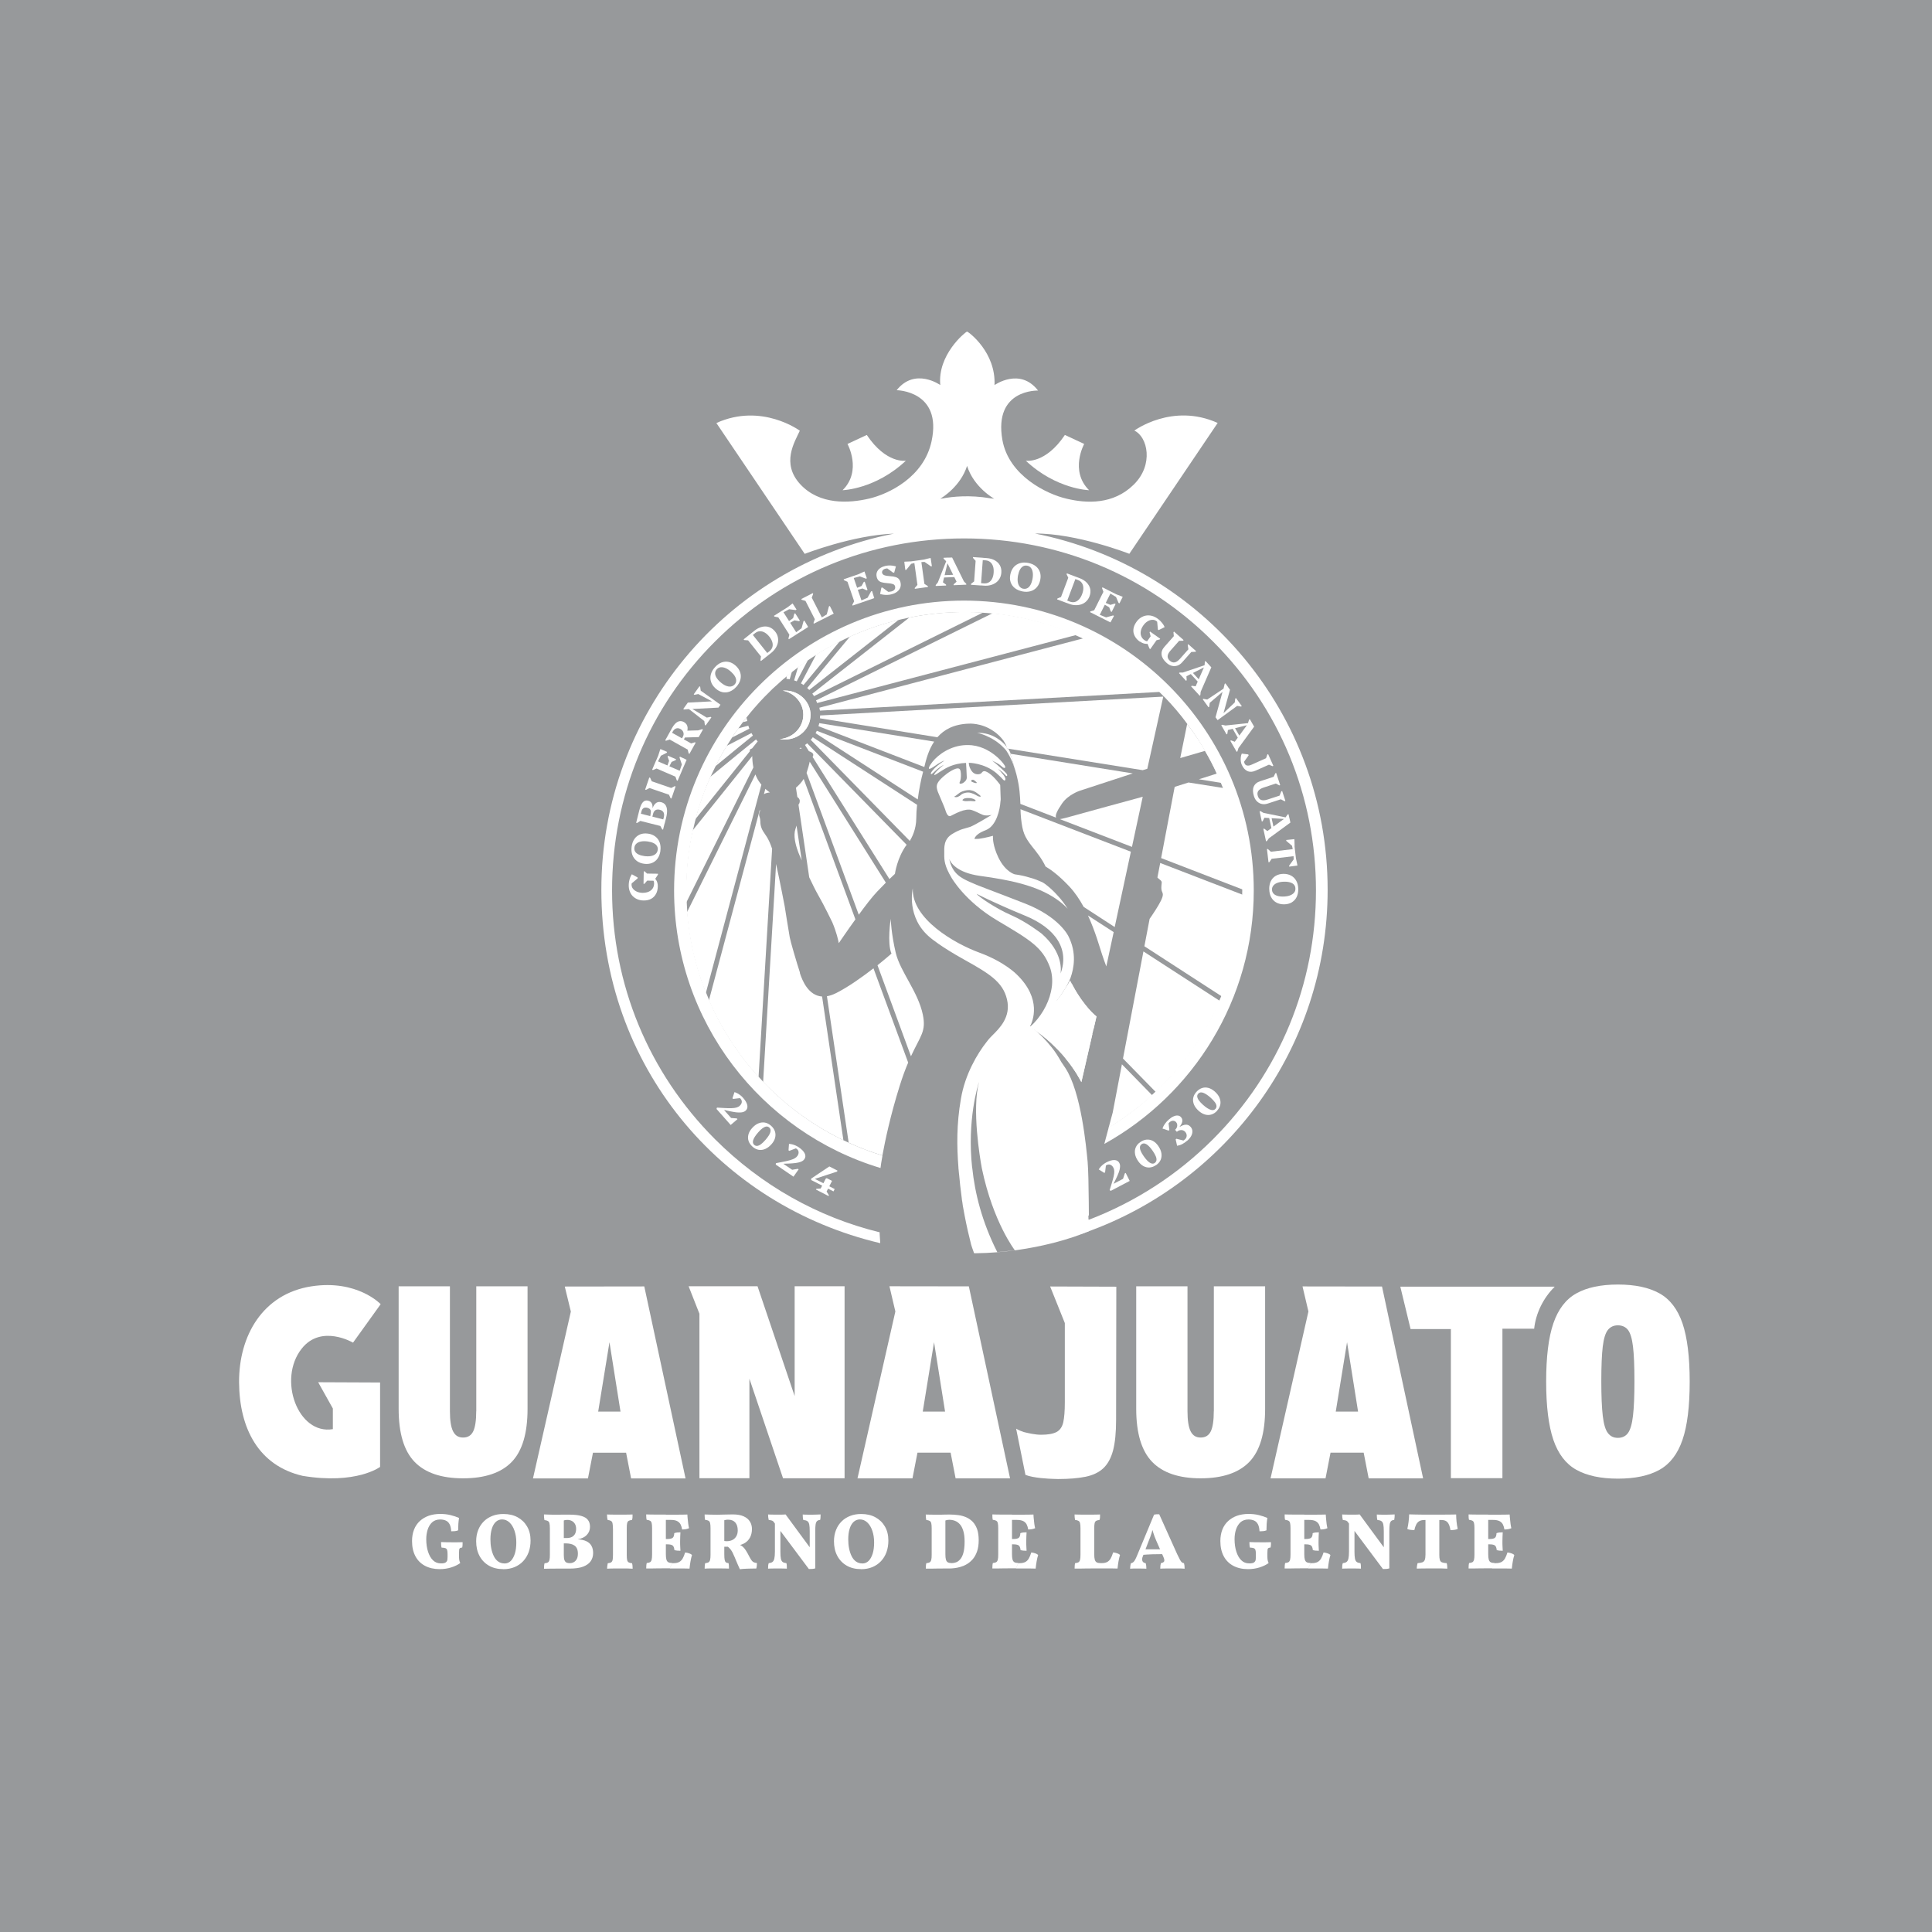 <?xml version="1.0" encoding="UTF-8"?>
<svg id="Capa_2" data-name="Capa 2" xmlns="http://www.w3.org/2000/svg" viewBox="0 0 359.12 359.12">
  <defs>
    <style>
      .cls-1 {
        fill: #fff;
      }

      .cls-2 {
        fill: #97999b;
      }
    </style>
  </defs>
  <g id="Capa_1-2" data-name="Capa 1">
    <g>
      <rect class="cls-2" width="359.12" height="359.12"/>
      <g>
        <g>
          <g>
            <g>
              <path class="cls-1" d="M122.27,164.75c0,.55-.12,1.02-.34,1.42-.22.4-.52.7-.91.91-.39.21-.85.31-1.39.3-.42,0-.81-.08-1.14-.22-.34-.14-.63-.34-.88-.59-.25-.25-.43-.56-.56-.91-.13-.35-.19-.74-.18-1.17,0-.24.03-.48.08-.72.05-.24.11-.47.2-.69.08-.22.18-.41.3-.57l1.07.59v.18s-1.34,1.12-1.34,1.12v-.94s.73,0,.73,0c-.16.1-.29.23-.38.39-.09.16-.14.35-.14.57,0,.28.08.54.26.77.18.23.42.41.73.55s.65.21,1.04.22c.43,0,.8-.06,1.13-.2.32-.14.57-.33.75-.59.18-.26.27-.57.28-.92,0-.26-.05-.49-.17-.66-.12-.18-.31-.33-.56-.45l.15-.28c.4.12.72.34.94.68.23.34.34.75.33,1.22ZM122.3,162.58l-.74,1.13-1.26-.02-.52.6h-.16s.04-2.32.04-2.32h.16s.45.41.45.41l2.03.03v.17Z"/>
              <path class="cls-1" d="M122.76,158.15c-.08.56-.25,1.03-.52,1.42-.27.39-.62.67-1.05.84-.43.17-.91.22-1.45.15-.55-.07-1.02-.26-1.39-.54-.37-.29-.64-.66-.81-1.11-.16-.45-.21-.97-.13-1.55.08-.56.25-1.04.52-1.42.27-.38.62-.66,1.04-.84.42-.17.91-.22,1.45-.15.55.07,1.01.25,1.39.54.38.29.65.66.81,1.11.16.46.21.97.13,1.55ZM122.26,157.99c.04-.28-.01-.52-.15-.74-.13-.22-.35-.4-.64-.54-.29-.14-.65-.24-1.08-.3-.47-.06-.88-.06-1.24.01s-.64.2-.85.39-.34.43-.38.73c-.04.28,0,.53.14.75.13.22.34.4.64.54.29.14.65.24,1.08.3.46.06.88.06,1.23-.01.36-.07.64-.2.86-.39.21-.19.34-.43.38-.72Z"/>
              <path class="cls-1" d="M123.26,154.21l-.16-.04-.36-.64-3.71-.94-.62.39-.16-.04.45-1.79,5,1.26-.45,1.79ZM120.87,152.24l-.07-.02.17-1.18c.04-.23,0-.42-.11-.57-.11-.15-.29-.26-.53-.32-.58-.15-.95.09-1.1.69l-.26,1.02-.42-.11.29-1.15c.18-.71.4-1.2.66-1.49.26-.29.59-.38.98-.28.4.1.65.34.76.72.11.38.07.92-.11,1.62l-.27,1.07ZM123.55,153.06l-.42-.11.25-1.01c.1-.38.08-.69-.04-.93-.12-.24-.36-.4-.7-.49-.32-.08-.59-.06-.8.07-.21.13-.36.35-.44.66l-.26,1.02-.36-.09.36-1.44c.16-.65.39-1.11.69-1.38.3-.28.65-.36,1.07-.25.34.09.6.25.78.5.18.25.28.57.31.98.02.4-.04.89-.18,1.45l-.26,1.03ZM121.33,150.46l-.26-.07.07-.28.26.07-.07.28Z"/>
              <path class="cls-1" d="M124.81,148.43l-.16-.05-.3-.66-3.62-1.24-.65.34-.16-.05.77-2.25.16.05.3.66,3.62,1.24.65-.34.16.05-.77,2.25Z"/>
              <path class="cls-1" d="M125.95,145.13l-.15-.07-.25-.69-3.51-1.52-.67.29-.15-.07.73-1.7,4.74,2.05-.73,1.7ZM123.29,139.63l-1.17,2.24-.32-.14,1-2.31.49.21ZM123.93,139.93l-1.25.63-.32-.14.34-1.06.06-.13,1.24.53-.07.17ZM125.1,141.1l-.86,1.7-.31-.13.64-1.79.52.23ZM125.6,141.29l-.89.39-.29-.12-.32-.91.07-.17,1.5.65-.07.17ZM126.53,143.78l-.32-.14.83-2.39.49.21-1,2.31ZM127.12,142.41l-.32-.14-.49-1.46.07-.17,1.25.59-.51,1.18Z"/>
              <path class="cls-1" d="M128.15,140.13l-.14-.08-.18-.71-3.34-1.87-.7.22-.14-.08.9-1.61,3.92,2.19.7-.22.14.08-1.16,2.08ZM126.72,138.16l-.35-.2.55-.99c.16-.28.19-.55.11-.82-.08-.27-.26-.48-.54-.64-.27-.15-.54-.19-.79-.11-.25.08-.46.26-.62.54l-.49.87-.38-.21.72-1.29c.33-.59.68-.97,1.05-1.15.37-.18.76-.16,1.16.06.4.23.63.56.67,1.01.04.45-.11.96-.44,1.56l-.02.03.09.05-.72,1.28ZM129.89,137.01l-2.73.08.15-1.26,3.17-.09-1.17.17,1.21-.38.14.08-.78,1.4Z"/>
              <path class="cls-1" d="M131.15,134.85l-.13-.1-.1-.72-2.87-2.23-.91.08-.13-.1.5-.7,3.87,2.31.72-.14.13.1-1.07,1.5ZM133.53,131.53l-5.26.28-.85-.6.43-.61,5.01-.26.12.36-3.18-1.69-.72.14-.13-.09,1.07-1.5.13.1.1.72,3.67,2.61-.39.56Z"/>
              <path class="cls-1" d="M136.86,127.67c-.38.42-.79.71-1.23.88-.44.17-.89.2-1.34.11-.45-.1-.88-.33-1.28-.69-.41-.37-.7-.78-.84-1.23-.15-.45-.16-.91-.04-1.37.12-.47.38-.92.77-1.35.38-.42.79-.72,1.23-.88.44-.16.88-.2,1.33-.1.45.09.88.33,1.28.69.41.37.69.78.84,1.23.15.45.16.91.04,1.38-.12.47-.38.92-.77,1.35ZM136.54,127.25c.19-.21.29-.44.3-.7.01-.26-.06-.53-.22-.81-.16-.28-.4-.57-.72-.86-.35-.32-.69-.55-1.03-.69-.33-.14-.64-.19-.92-.16-.28.03-.52.16-.72.38-.19.21-.29.44-.3.7s.06.52.22.8c.16.28.4.57.73.86.35.31.69.54,1.02.68.33.14.64.2.93.16.28-.04.52-.16.72-.38Z"/>
              <path class="cls-1" d="M141.45,122.87l-.1-.13.1-.72-2.39-2.99-.73-.06-.1-.13,1.44-1.15,3.22,4.03-1.44,1.15ZM142.5,122.03l-.27-.34.81-.65c.26-.21.44-.46.53-.75.09-.29.08-.6-.01-.93-.1-.33-.28-.67-.55-1.01-.28-.35-.57-.61-.88-.78-.3-.17-.61-.25-.91-.23-.3.01-.58.13-.84.33l-.82.66-.27-.34.94-.75c.46-.37.93-.61,1.4-.72.47-.11.92-.1,1.34.05.42.14.79.42,1.11.82.24.3.41.63.49.98.09.35.09.7.03,1.05-.07.35-.21.7-.42,1.03-.21.33-.49.64-.84.92l-.83.66Z"/>
              <path class="cls-1" d="M146.64,118.83l-.09-.14.18-.71-2.06-3.23-.72-.14-.09-.14,1.56-.99,2.77,4.35-1.56.99ZM147.53,112.79l-2.23,1.2-.19-.3,2.13-1.35.29.45ZM147.89,113.4l-1.38-.18-.18-.29.88-.68.12-.08.73,1.13-.16.1ZM148.2,115.02l-1.66.93-.18-.28,1.54-1.12.31.48ZM148.51,115.46l-.95-.17-.17-.26.25-.94.16-.1.88,1.37-.16.1ZM147.89,118.04l-.19-.3,2.02-1.51.29.45-2.13,1.35ZM149.14,117.24l-.19-.29.41-1.49.16-.1.7,1.18-1.08.69Z"/>
              <path class="cls-1" d="M151.28,115.94l-.07-.15.25-.69-1.74-3.41-.7-.2-.07-.15,2.13-1.09.07.15-.26.69,2.04,4-1.65.84ZM152.6,115.27l-.16-.31,2.12-1.29.24.48-2.21,1.12ZM153.8,114.66l-.16-.31.44-1.63.17-.08.72,1.42-1.17.59Z"/>
              <path class="cls-1" d="M158.48,112.57l-.05-.16.34-.65-1.24-3.62-.66-.3-.05-.16,1.75-.6,1.68,4.88-1.75.6ZM160.75,106.9l-2.44.64-.11-.33,2.38-.82.17.51ZM160.88,109.23l-1.83.51-.11-.32,1.76-.73.18.54ZM160.96,107.57l-1.3-.5-.11-.33,1.01-.46.13-.05.44,1.27-.18.06ZM159.87,112.09l-.11-.33,2.32-1,.17.51-2.38.82ZM161.08,109.72l-.89-.39-.1-.3.46-.85.18-.06.53,1.54-.18.06ZM161.28,111.6l-.11-.33.75-1.35.18-.06.4,1.32-1.22.42Z"/>
              <path class="cls-1" d="M165.66,110.48c-.23.06-.47.09-.7.1-.23.01-.47,0-.7-.03-.23-.03-.46-.08-.67-.14l.24-1.17.18-.04,1.39,1.03-.89.22-.17-.71c.11.13.29.22.53.25.24.04.5.02.77-.04.29-.07.5-.19.63-.36.13-.17.16-.37.1-.61-.05-.2-.18-.34-.41-.42-.22-.08-.58-.14-1.07-.17-.41-.03-.74-.08-1.01-.16s-.47-.2-.61-.36c-.14-.16-.25-.37-.31-.63-.12-.48-.03-.9.25-1.27.29-.37.73-.62,1.34-.77.2-.05.42-.08.64-.09.23-.01.45,0,.68.03.23.03.45.08.66.14l-.31,1.14-.18.04-1.35-.98.94-.23.17.71c-.13-.14-.29-.23-.5-.28-.21-.05-.43-.04-.66.01-.24.06-.43.16-.55.31-.12.15-.17.32-.12.5.05.19.18.33.41.42.22.09.58.15,1.07.18.41.02.75.08,1.01.16.26.08.46.2.61.36.14.16.25.37.31.63.08.35.07.67-.04.97-.11.3-.31.56-.59.77-.28.22-.64.38-1.07.48Z"/>
              <path class="cls-1" d="M168.28,105.94l-.19-1.52.16-.02,1.1-.05.11.33-1,1.24-.18.02ZM170.05,109.46l-.02-.16.5-.58-.6-4.3.56.12-2.14.49-.07-.53,4.57-.64.07.53-2.2.12.51-.28.6,4.3.64.42.02.16-2.44.34ZM173.04,105.27l-1.31-.91v-.35s1.09-.26,1.09-.26l.17-.02.23,1.52-.19.03Z"/>
              <path class="cls-1" d="M173.93,108.91v-.16s.53-.66.53-.66l-.35.72,2.03-5.15.84-.03,2.45,4.97-.42-.69.6.61v.16s-2.35.1-2.35.1v-.16s.71-.64.71-.64l.1.68-2.13-4.31h.26s-1.06,4.43-1.06,4.43l-.05-.67.77.57v.16s-1.94.08-1.94.08ZM175.15,107.36l-.02-.43,2.85-.12.02.43-2.85.12ZM176.01,104.46l-.62-.62v-.16s.93-.04.93-.04l-.32.82Z"/>
              <path class="cls-1" d="M180.49,108.69v-.16s.58-.46.58-.46l.28-3.82-.49-.54v-.16s1.85.13,1.85.13l-.38,5.15-1.84-.13ZM181.83,108.79l.03-.43,1.04.08c.34.02.64-.04.9-.19.26-.15.47-.38.62-.69.16-.31.25-.68.28-1.11.03-.45,0-.84-.11-1.17-.11-.33-.28-.59-.51-.79-.23-.19-.51-.3-.85-.33l-1.05-.08.03-.43,1.19.09c.59.04,1.1.18,1.52.42.42.24.74.55.95.94.21.39.3.84.26,1.35-.03.39-.13.74-.3,1.05-.17.31-.4.58-.69.79-.29.21-.62.37-1.01.47-.38.1-.8.14-1.24.1l-1.06-.08Z"/>
              <path class="cls-1" d="M190.02,109.92c-.55-.11-1.01-.31-1.38-.6-.37-.29-.63-.66-.78-1.09-.15-.44-.17-.92-.06-1.45.11-.55.32-1,.63-1.36.31-.36.7-.6,1.16-.74.46-.14.98-.15,1.55-.04.56.11,1.02.31,1.39.61.37.29.62.66.77,1.09.15.43.17.92.06,1.46-.11.54-.32.99-.63,1.35-.31.36-.7.61-1.16.74-.46.14-.98.15-1.55.04ZM190.21,109.43c.27.05.52.02.75-.1.23-.12.42-.32.58-.6.16-.28.28-.63.37-1.06.09-.46.11-.88.06-1.23-.05-.36-.16-.65-.33-.87-.17-.22-.41-.37-.7-.42-.28-.05-.53-.02-.75.1-.22.12-.42.32-.58.6-.16.28-.28.64-.37,1.06-.09.46-.11.87-.06,1.23.05.36.16.65.34.88.18.23.41.37.7.42Z"/>
              <path class="cls-1" d="M196.49,111.4l.06-.15.67-.28,1.35-3.58-.32-.66.06-.15,1.73.65-1.82,4.83-1.73-.65ZM197.75,111.87l.15-.41.97.37c.32.12.62.14.91.07.29-.07.56-.24.79-.49.24-.25.43-.58.58-.99.16-.42.23-.8.22-1.15-.01-.35-.1-.65-.27-.9s-.41-.44-.72-.55l-.99-.37.15-.41,1.12.42c.56.21,1,.49,1.34.84.34.35.55.74.65,1.17.09.43.05.89-.13,1.37-.14.36-.33.67-.59.92-.25.25-.55.44-.89.56-.34.12-.7.18-1.1.17-.4,0-.8-.09-1.22-.25l-.99-.37Z"/>
              <path class="cls-1" d="M202.62,113.79l.07-.15.7-.21,1.71-3.42-.25-.69.07-.15,1.65.83-2.31,4.61-1.65-.83ZM203.93,114.45l.16-.31,2.34.96-.24.48-2.25-1.13ZM206.68,113.17l-1.65-.95.15-.3,1.75.74-.25.51ZM205.26,115.12l.15-.31,1.49-.41.17.08-.66,1.21-1.15-.58ZM208.26,111.45l-2.17-1.3.16-.31,2.25,1.13-.24.48ZM206.47,113.66l-.34-.91.14-.28.93-.27.17.08-.73,1.46-.17-.08ZM207.92,112.07l-.55-1.28.15-.31,1.04.4.13.06-.6,1.21-.17-.08Z"/>
              <path class="cls-1" d="M211.9,119.3c-.45-.32-.78-.68-.98-1.08-.21-.4-.29-.82-.24-1.27s.23-.88.54-1.32c.24-.35.52-.62.83-.82.31-.2.63-.33.98-.39.35-.06.7-.04,1.06.05.36.09.72.26,1.07.51.2.14.38.3.55.47.17.18.32.36.46.55.14.19.24.38.31.57l-1.1.55-.15-.1-.16-1.74.77.54-.4.58c.01-.19-.03-.36-.11-.53-.08-.17-.21-.31-.39-.44-.23-.16-.49-.24-.78-.22-.29.02-.58.11-.86.29-.29.18-.54.42-.77.74-.25.35-.41.7-.47,1.04-.07.34-.05.66.07.96.11.3.31.55.6.75.22.15.43.23.65.23.21,0,.44-.07.68-.21l.15.28c-.32.27-.69.4-1.09.39-.41,0-.81-.14-1.2-.42ZM213.67,120.56l-.52-1.25.73-1.03-.2-.76.09-.13,1.89,1.34-.09.13-.59.14-1.17,1.66-.14-.1Z"/>
              <path class="cls-1" d="M220.9,120.71l-.13-.84.11-.12,1.45,1.28-.11.12-.78.04-1.68,1.9c-.27.31-.57.52-.9.63-.33.11-.67.13-1.01.05-.35-.08-.68-.26-.99-.54-.56-.49-.87-1-.94-1.52-.07-.52.11-1.02.53-1.49l1.74-1.97-.07-.73.11-.12,1.78,1.58-.11.12-.73.02-1.59,1.8c-.34.38-.52.73-.54,1.04-.02.32.12.6.41.86.29.26.6.36.91.3.31-.06.63-.28.97-.66l1.56-1.76Z"/>
              <path class="cls-1" d="M219.15,125.12l.12-.11h.85s-.78.18-.78.18l5.25-1.77.57.62-2.21,5.08.25-.76-.08.85-.12.11-1.6-1.74.12-.11.95.13-.46.51,1.93-4.41.18.19-4.08,2.06.48-.47.06.96-.12.11-1.31-1.43ZM221.13,125.06l.32-.29,1.93,2.1-.32.29-1.93-2.1ZM223.89,123.85l.07-.87.12-.11.64.69-.83.29Z"/>
              <path class="cls-1" d="M223.55,130l.13-.1.72.13,3.03-2.02.21-.89.13-.1.51.69-3.42,2.94-.09.72-.13.1-1.08-1.49ZM225.95,133.3l1.4-5.08.84-.61.44.6-1.34,4.84h-.38s2.61-2.48,2.61-2.48l.09-.72.13-.1,1.08,1.49-.13.1-.72-.13-3.64,2.65-.4-.55Z"/>
              <path class="cls-1" d="M227.02,134.8l.14-.08.83.18-.8.02,5.51-.58.42.73-3.27,4.47.42-.69-.26.82-.14.08-1.18-2.05.14-.08.9.34-.56.4,2.84-3.88.13.23-4.43,1.12.57-.35-.15.95-.14.08-.97-1.69ZM228.96,135.17l.38-.22,1.42,2.47-.38.22-1.42-2.47ZM231.92,134.59l.26-.83.14-.08.47.82-.88.1Z"/>
              <path class="cls-1" d="M230.82,142.16c-.09-.2-.15-.42-.18-.67-.03-.25-.03-.49,0-.74.03-.25.09-.47.18-.67l1.2.15.08.17-.99,1.38-.34-.77,1.06-.47c-.27.25-.45.49-.53.7-.08.22-.06.45.05.69.09.2.25.33.47.37.22.04.49-.01.8-.15l2.71-1.21.24-.69.15-.07.97,2.17-.15.07-.67-.28-2.51,1.12c-.54.24-1.03.27-1.48.07-.44-.19-.8-.58-1.06-1.18Z"/>
              <path class="cls-1" d="M237.85,147.88l.32-.79.16-.05.6,1.84-.16.05-.69-.36-2.42.79c-.39.13-.75.16-1.09.09-.34-.07-.64-.23-.9-.47s-.45-.57-.58-.97c-.23-.71-.25-1.3-.05-1.78.2-.48.6-.82,1.21-1.02l2.5-.82.31-.66.16-.05.74,2.26-.16.05-.64-.35-2.28.75c-.48.16-.81.37-.99.63-.18.26-.2.58-.08.96.12.37.33.61.63.72.3.11.69.08,1.17-.08l2.24-.73Z"/>
              <path class="cls-1" d="M234.12,150.81l.16-.04.74.42-.77-.22,5.43,1.11.18.82-4.47,3.27.6-.53-.5.7-.16.04-.5-2.31.16-.04.76.59-.65.21,3.88-2.84.06.26-4.56-.28.65-.17-.43.86-.16.03-.41-1.9ZM235.85,151.74l.42-.09.61,2.78-.42.09-.61-2.78ZM238.85,152.09l.5-.71.16-.04.2.92-.86-.17Z"/>
              <path class="cls-1" d="M235.5,157.83l.16-.02.57.51,4.31-.51-.14.56-.44-2.15.53-.06.54,4.58-.53.06-.07-2.2.26.52-4.31.51-.43.63-.16.02-.29-2.45ZM239.06,156.14l1.53-.16.02.16.03,1.1-.33.1-1.21-1.03-.02-.18ZM239.62,160.91l.94-1.29.35.02.23,1.08.02.17-1.52.2-.02-.19Z"/>
              <path class="cls-1" d="M235.92,165.25c0-.56.1-1.06.31-1.48s.52-.75.92-.98c.4-.23.87-.35,1.41-.36.56,0,1.04.11,1.45.34.41.23.73.56.96.99.23.43.34.93.35,1.52,0,.57-.1,1.06-.31,1.48-.21.42-.52.74-.91.98-.39.23-.87.35-1.41.36-.55,0-1.04-.11-1.45-.34s-.73-.56-.96-.99c-.23-.43-.34-.93-.35-1.52ZM236.44,165.34c0,.28.08.52.25.72.16.2.4.35.71.45s.68.15,1.11.14c.47,0,.88-.07,1.22-.19.34-.12.6-.29.79-.5.19-.22.28-.47.27-.77,0-.28-.08-.52-.24-.72-.16-.2-.4-.34-.71-.44s-.68-.15-1.12-.14c-.47,0-.87.07-1.22.19-.34.12-.61.29-.79.51-.19.22-.28.47-.27.77Z"/>
            </g>
            <g>
              <path class="cls-1" d="M133.18,206.15l.09-.27,1.17.07c.6.04,1.1.05,1.5.04.39-.01.71-.05.95-.12.24-.07.44-.17.59-.31.23-.21.37-.43.4-.67.03-.24-.04-.46-.22-.66-.12-.14-.27-.24-.45-.29-.18-.06-.36-.07-.53-.03l.54-.43.54.61-1.49.18-.12-.13.38-1.14c.21.07.4.15.58.25s.36.22.53.35c.17.13.32.28.46.44.46.52.73.98.81,1.4.08.42-.03.76-.32,1.02-.13.12-.3.2-.5.26-.2.05-.45.08-.74.07-.3,0-.66-.04-1.08-.12-.43-.07-.93-.18-1.52-.32l-.51-.07.21-.11,1.45,1.64,1.06.08.12.14-1.26,1.08-2.63-2.97Z"/>
              <path class="cls-1" d="M139.89,213.15c-.36-.32-.61-.67-.74-1.05-.13-.38-.14-.78-.04-1.19.1-.41.32-.8.66-1.19.37-.42.75-.72,1.16-.89.41-.18.81-.23,1.22-.17.41.07.79.26,1.16.58.36.32.6.66.73,1.05.13.38.14.78.04,1.19-.1.41-.32.8-.66,1.19-.36.41-.75.71-1.16.89-.41.18-.82.23-1.22.17-.41-.07-.79-.26-1.15-.57ZM140.19,212.81c.16.14.35.2.55.19.21-.02.44-.12.69-.3s.53-.45.84-.8c.48-.55.79-1.02.91-1.41.12-.39.06-.69-.18-.9-.17-.14-.35-.21-.55-.19-.2.02-.43.12-.69.3-.26.18-.54.45-.84.8-.48.55-.79,1.02-.91,1.41-.12.39-.06.69.18.9Z"/>
              <path class="cls-1" d="M144.2,216.49l.02-.28,1.15-.22c.6-.11,1.08-.22,1.46-.33.38-.11.68-.23.89-.35.22-.13.38-.27.5-.44.18-.26.25-.51.22-.75-.03-.24-.15-.44-.37-.59-.15-.1-.32-.16-.51-.17-.19-.01-.36.02-.52.1l.42-.54.67.46-1.41.54-.15-.1.09-1.2c.22.01.42.05.63.1.2.05.4.13.6.21.2.09.38.19.56.31.57.39.94.77,1.13,1.16s.16.74-.06,1.07c-.1.15-.24.27-.42.37s-.41.19-.7.25c-.29.07-.65.12-1.08.15s-.95.06-1.55.07l-.51.06.18-.16,1.81,1.23,1.05-.18.15.1-.96,1.36-3.27-2.23Z"/>
              <path class="cls-1" d="M150.78,219.33v-.25s3.38-2.26,3.38-2.26l1.52.78-.09.17-4.49,1.48-.08.13-.25-.05ZM150.78,219.33l.47-.31,3.9,2-.22.44-4.15-2.12ZM151.67,221.12l.07-.14.81-.06.95-1.85.18-.07.98.5-1.01,1.98.43.7-.07.14-2.33-1.2Z"/>
            </g>
            <g>
              <path class="cls-1" d="M206.5,221.37l-.24-.15.35-1.12c.18-.58.31-1.06.4-1.44.08-.38.12-.7.11-.95-.01-.25-.06-.47-.16-.65-.14-.28-.33-.46-.56-.55-.23-.09-.46-.07-.7.05-.16.09-.3.21-.39.37-.1.16-.15.33-.15.51l-.29-.62.72-.38-.18,1.49-.16.08-1.02-.64c.11-.18.24-.35.38-.51.14-.15.3-.3.47-.43.17-.13.35-.25.53-.35.61-.32,1.13-.47,1.55-.45s.73.2.91.56c.08.16.13.34.13.54,0,.21-.03.45-.1.74s-.2.63-.37,1.02c-.17.4-.4.86-.67,1.4l-.19.48-.06-.23,1.94-1.02.33-1.01.16-.09.75,1.49-3.51,1.84Z"/>
              <path class="cls-1" d="M214.91,216.55c-.4.28-.8.43-1.2.46s-.79-.05-1.16-.25c-.37-.2-.7-.51-.99-.93-.32-.46-.51-.9-.58-1.34-.07-.44-.03-.85.14-1.22.16-.38.44-.71.84-.98.39-.27.79-.43,1.19-.46.4-.03.79.05,1.16.25s.7.51.99.93c.31.45.51.9.58,1.34.07.44.03.85-.13,1.23-.16.38-.44.7-.83.98ZM214.64,216.17c.18-.12.28-.29.32-.49.03-.2,0-.45-.12-.74-.12-.29-.31-.63-.57-1.01-.42-.6-.8-1.01-1.14-1.22-.34-.21-.65-.23-.91-.04-.18.13-.29.29-.32.49-.03.2,0,.45.12.74.11.29.3.63.57,1.01.42.6.8,1.01,1.15,1.22.35.21.65.23.92.04Z"/>
              <path class="cls-1" d="M218.56,210.16l-.13-.15c.15-.14.26-.29.33-.46.06-.17.08-.34.06-.51-.02-.17-.09-.32-.2-.45-.15-.17-.34-.26-.57-.26-.22,0-.43.08-.63.25-.15.13-.27.28-.35.45-.08.17-.13.35-.14.55l-.37-.47.61-.66.19,1.59-.14.12-1.14-.39c.1-.3.25-.59.45-.87.2-.28.44-.55.73-.8.3-.27.6-.47.89-.59.29-.13.55-.18.79-.15.24.02.44.13.6.31.26.3.31.66.15,1.07-.16.42-.54.89-1.13,1.41ZM220.67,212.03c-.3.26-.6.47-.9.63s-.63.26-.97.32l-.27-1.19.14-.12,1.58.4-.68.52-.44-.45c.2.04.39.04.58-.02.18-.05.36-.16.53-.31.15-.13.25-.28.3-.44.05-.16.06-.33.02-.5-.04-.17-.12-.33-.25-.48-.13-.15-.29-.25-.47-.3-.18-.05-.37-.05-.56,0s-.37.14-.53.29l-.26-.3c.63-.56,1.18-.89,1.65-.99.47-.1.86.02,1.16.36.21.23.32.49.34.78.02.29-.05.59-.21.9-.16.31-.41.61-.75.91ZM219.1,209.75l-.13-.15.25-.22.13.15-.25.22Z"/>
              <path class="cls-1" d="M226.28,206.42c-.32.36-.67.61-1.06.73-.38.13-.78.14-1.19.03-.41-.11-.8-.33-1.19-.67-.42-.37-.71-.76-.89-1.16-.17-.41-.23-.81-.16-1.22.07-.41.26-.79.58-1.15.32-.36.67-.6,1.05-.73.38-.13.78-.14,1.19-.03.41.11.8.33,1.19.67.41.37.71.75.88,1.16s.23.82.16,1.22c-.07.41-.26.79-.58,1.15ZM225.93,206.12c.14-.16.21-.34.19-.55-.02-.21-.11-.44-.3-.69-.18-.25-.45-.54-.79-.84-.55-.49-1.02-.79-1.4-.92-.38-.13-.68-.07-.9.17-.15.17-.21.35-.19.55.02.2.12.44.3.69s.44.54.79.85c.55.49,1.02.79,1.41.91.39.12.69.06.9-.18Z"/>
            </g>
          </g>
          <g>
            <path class="cls-1" d="M192.01,190.89c.58-.39,1.3-1.07,2.07-1.9-.09.12-.19.23-.3.33-.11.09-.21.19-.3.32-.21.21-.4.39-.6.56-.32.28-.62.53-.88.69Z"/>
            <path class="cls-1" d="M192.36,191.47c-.14-.11-.28-.19-.42-.28v.02c-.11-.11-.18-.18-.18-.18.03-.02.07-.04.1-.05,0,0,.18.16.49.49Z"/>
            <path class="cls-1" d="M150.66,132.92c0,2.51-2.13,4.54-4.77,4.54-.32,0-.65-.03-.95-.08,2.46-.19,4.38-2.15,4.38-4.54,0-2.2-1.63-4.04-3.81-4.46.13,0,.26-.02.39-.02,2.63,0,4.77,2.04,4.77,4.56Z"/>
            <path class="cls-1" d="M212.41,148.11l-2,9.31-13.41-5.16c.23-.03.57-.1,1.07-.23,1.45-.42,14.35-3.93,14.35-3.93Z"/>
            <path class="cls-1" d="M139.3,135.44l-3.25,1.66c.39-.58.78-1.15,1.18-1.71l1.87-.5c.06.19.11.37.19.55Z"/>
            <path class="cls-1" d="M138.91,134.02l-.81.21c.16-.21.32-.42.48-.63h.23c.02.13.05.27.1.42Z"/>
            <path class="cls-1" d="M139.96,136.72c-1.6,1.29-3.98,3.23-6.98,5.71.65-1.29,1.34-2.55,2.08-3.78l4.62-2.39c.08.16.18.32.27.47Z"/>
            <path class="cls-1" d="M140.85,137.8l-1.05,1.31c-.16.06-.29.13-.4.21,0,0-.03.15-.03.32v.02l-10.12,12.61c.73-2.73,1.66-5.38,2.81-7.9,3.72-3.05,6.63-5.45,8.47-6.93.08.13.19.26.32.37Z"/>
            <path class="cls-1" d="M140.04,142.65l-12.46,25.08c-.03-.74-.05-1.5-.05-2.26,0-3.81.42-7.53,1.21-11.1l11.09-13.83c0,.45.03,1.23.21,2.12Z"/>
            <path class="cls-1" d="M141.53,145.85l-10.33,38.74c-1.89-4.72-3.09-9.76-3.51-15.01l12.72-25.63c.05.15.11.27.18.42.26.58.6,1.08.94,1.49Z"/>
            <path class="cls-1" d="M143.52,157.78l-2.52,42.41c-3.81-4.17-6.95-8.99-9.23-14.24l9.47-35.46c.03.1.06.27-.03.44-.13.21-.15.63-.03.89.11.26.16.82.16.95-.02.11,0,.91.48,1.71.4.68,1.02,1.23,1.7,3.3Z"/>
            <path class="cls-1" d="M143.1,147.3s-.65.03-1.1.32l.26-.99c.47.44.84.66.84.66Z"/>
            <path class="cls-1" d="M156.75,211.93c-5.61-2.7-10.63-6.38-14.9-10.83l2.41-40.5c.74,3.35,1.6,7.87,1.6,7.87,0,0,.78,4.93.94,5.77.11.68,1.32,4.82,1.88,6.5,0,.06,0,.13.02.19.42,1.29,1.55,4.14,4.11,4.3l3.96,26.7Z"/>
            <path class="cls-1" d="M168.81,197.52c-.5,1.16-1.02,2.55-1.57,4.3-1.75,5.58-2.71,10.2-3.22,12.96-2.15-.65-4.25-1.45-6.27-2.38l-4.04-27.22c.5-.08,1.08-.27,1.7-.58,2.29-1.15,4.93-3.04,6.95-4.61l6.45,17.52Z"/>
            <path class="cls-1" d="M169.33,196.34l-6.22-16.92c1.55-1.24,2.6-2.17,2.6-2.17-.84-1.89-.15-6.46-.15-6.46,0,0,.1,2.78.94,6.32.84,3.52,4.14,7.21,5.03,11.47.66,3.17-.42,3.9-2.2,7.76Z"/>
            <path class="cls-1" d="M173.64,137.85c-1.07,1.6-1.52,3.43-1.83,4.72l-19.67-7.58c.06-.19.11-.37.15-.57l21.35,3.43Z"/>
            <path class="cls-1" d="M171.59,143.44c-.39,1.44-.76,3.31-1,5.16l-18.99-12.31c.08-.15.16-.29.23-.45l19.77,7.61Z"/>
            <path class="cls-1" d="M170.47,149.6c-.1.86-.15,1.68-.15,2.44,0,2.21-.91,3.78-1.21,4.27l-18.42-18.8c.16-.15.29-.31.39-.47l19.39,12.56Z"/>
            <path class="cls-1" d="M168.53,157.02c-1.79,2.41-2.18,5.41-2.18,5.41,0,0-.32.29-1.02.97l-14.29-22.71c.13-.15.26-.53-.11-.79-.11-.08-.32-.18-.57-.27l-.73-1.16c.15-.08.28-.19.4-.31l18.49,18.86Z"/>
            <path class="cls-1" d="M164.65,164.08c-.45.45-.99,1.02-1.63,1.68-.91.95-2.17,2.6-3.39,4.27l-9.71-26.38s.02-.02.02-.03c.31-.94.48-1.6.57-2.04l14.16,22.5Z"/>
            <path class="cls-1" d="M159,170.9c-1.49,2.05-2.78,3.98-3.09,4.41-.08-.48-.4-1.99-1.21-3.89,0,0-1.49-3.1-2.65-5.11-.44-.76-1.03-1.97-1.63-3.23l-2-13.51c.11-.13.23-.32.24-.66.02-.37-.23-.61-.45-.76l-.26-1.73c.47-.4,1.02-.95,1.44-1.63l9.62,26.12Z"/>
            <path class="cls-1" d="M149.04,159.97c-.32-.74-.57-1.31-.65-1.54-.29-.79-.89-2.49-.65-3.89,0,0,.18-.73.32-1.08l.97,6.51Z"/>
            <path class="cls-1" d="M147.2,124.86l-.41,1.4c-.2-.04-.39-.06-.6-.07l.04-.52c.32-.28.63-.56.97-.8Z"/>
            <path class="cls-1" d="M150.2,122.65l-2.1,3.99c-.17-.07-.32-.12-.49-.17l.73-2.48c.61-.46,1.24-.92,1.87-1.34Z"/>
            <path class="cls-1" d="M156.1,119.2l-6.74,8.13c-.15-.12-.31-.21-.48-.3l2.82-5.35c1.42-.89,2.87-1.72,4.39-2.48Z"/>
            <path class="cls-1" d="M167.04,115.21l-16.62,13.04c-.11-.13-.24-.26-.38-.36l7.93-9.54.02-.02c2.89-1.31,5.92-2.35,9.05-3.12Z"/>
            <path class="cls-1" d="M182.72,113.86l-31.42,15.54c-.08-.16-.18-.31-.31-.46l18.03-14.15c3.36-.67,6.83-1.03,10.38-1.03,1.11,0,2.22.03,3.32.1Z"/>
            <path class="cls-1" d="M200.12,118.01l-48.24,12.67c-.05-.16-.11-.33-.2-.49l32.82-16.2c5.49.54,10.74,1.92,15.62,4.03Z"/>
            <path class="cls-1" d="M216.01,128.59l-63.6,3.5c-.03-.18-.07-.36-.11-.54l49.27-12.95c5.37,2.49,10.26,5.9,14.45,9.98Z"/>
            <path class="cls-1" d="M226.17,143.8h.02c-.66-1.45-1.39-2.86-2.2-4.23l-4.61,1.34,1.29-6.35c2.55,3.36,4.7,7.03,6.37,10.97l-4.19-.68,3.31-1.05Z"/>
            <path class="cls-1" d="M216.22,129.5l-.02.11-2.94,13.29-.86.26-24.98-3.99-.18-.04c-.09-.19-.18-.33-.28-.49.04.04.07.07.09.11.04.04.05.05.07.07,0-.02-.02-.04-.02-.05-.02-.05-.05-.16-.11-.28-.05-.12-.12-.26-.23-.44-.05-.11-.14-.23-.21-.35-.11-.14-.21-.28-.35-.44-.12-.14-.26-.3-.42-.46-.14-.14-.32-.3-.51-.46-.19-.16-.42-.33-.67-.49-2.23-1.53-4.52-1.34-4.52-1.34-2.81.09-4.62,1.14-5.84,2.53l-21.82-3.52c0-.18.02-.35.02-.53l63.76-3.5Z"/>
            <path class="cls-1" d="M210.54,143.77l-9.79,3.2s-2.18.69-3.34,2.39c-.95,1.39-1.3,2.18-1.11,2.62l-6.63-2.55c-.07-1.49-.14-3.06-.65-5.12-.07-.3-.14-.58-.23-.86,0-.02-.02-.05-.02-.07-.05-.21-.12-.4-.19-.6-.02-.09-.04-.16-.07-.25-.21-.88-.47-1.71-.77-2.43l.14.02,22.66,3.64Z"/>
            <path class="cls-1" d="M231.05,165.37l-15.22-5.87,2.52-13.24,2.57-.81,6.53,1.03c2.31,5.85,3.59,12.22,3.6,18.88Z"/>
            <path class="cls-1" d="M231.03,166.33c-.1,6.67-1.49,13.06-3.91,18.89l-14.4-9.33.97-5.09c.58-.84,1.6-2.34,2.12-3.41.73-1.54.06-1.31.06-2.34s.29-1.1-.29-1.55c-.19-.13-.32-.28-.44-.39l.52-2.7,15.37,5.92Z"/>
            <path class="cls-1" d="M210.21,158.31l-3.01,14.01-5.77-3.75c-.76-1.39-1.65-2.73-2.72-3.85-1.94-2.05-3.41-3.1-4.36-3.65-.7-1.5-1.71-2.72-2.51-3.73-1.41-1.79-1.78-2.72-2.04-5.17-.06-.6-.1-1.16-.11-1.75l20.51,7.89Z"/>
            <path class="cls-1" d="M207.01,173.26l-1.37,6.38c-.28-.74-.55-1.52-.79-2.23-.45-1.34-1.24-4.27-2.62-7.24l4.78,3.09Z"/>
            <path class="cls-1" d="M203.81,188.93l-.52,2.26-5.9-6.03c.92-.95,1.53-1.89,1.81-2.36,1.57,3.07,3.6,5.37,4.61,6.12Z"/>
            <path class="cls-1" d="M226.76,186.06c-2.81,6.42-6.88,12.17-11.93,16.92l-6.09-6.22,3.8-19.91,14.22,9.21Z"/>
            <path class="cls-1" d="M194.28,192.93c-.12-.1-.25-.18-.37-.28,0,0,0,0,0,0,.12.09.25.18.37.28Z"/>
            <path class="cls-1" d="M203.05,192.24l-2.04,8.9s-.28-.56-.84-1.48c-.05-.11-.14-.21-.21-.33-.12-.19-.26-.4-.42-.63-.16-.23-.32-.46-.49-.7-.05-.09-.11-.16-.19-.25-.18-.25-.37-.49-.58-.74-.16-.23-.35-.46-.56-.7-.18-.23-.37-.46-.62-.7-.21-.23-.44-.47-.67-.7-.25-.26-.51-.51-.77-.76-.26-.26-.55-.51-.83-.76-.18-.18-.35-.33-.55-.46-.6-.53-1.23-1-1.92-1.46-.14-.11-.28-.19-.42-.28v.02c-.11-.11-.18-.18-.18-.18.03-.02.07-.04.1-.05.04-.04.09-.05.14-.09.11-.07.23-.16.33-.25.05-.04.09-.07.12-.11.09-.05.18-.12.25-.19.09-.07.18-.16.26-.25.18-.16.35-.33.55-.51.18-.19.37-.39.56-.6.23-.25.44-.49.67-.74.23-.26.46-.53.67-.79.23-.28.46-.55.69-.83.21-.26.42-.53.65-.79l6.29,6.4Z"/>
            <path class="cls-1" d="M214.17,203.59c-2.49,2.26-5.22,4.3-8.11,6.06l.03-.1.74-2.75,1.71-8.97,5.62,5.75Z"/>
          </g>
          <path class="cls-1" d="M138.81,133.6h-.23c.06-.08.13-.16.18-.23.02.06.03.15.05.23Z"/>
          <path class="cls-1" d="M149.01,139.19c-.15-.03-.29-.06-.42-.08.1-.05.19-.1.27-.15l.15.23Z"/>
          <path class="cls-1" d="M150.66,132.92c0,2.51-2.13,4.54-4.77,4.54-.32,0-.65-.03-.95-.08,2.46-.19,4.38-2.15,4.38-4.54,0-2.2-1.63-4.04-3.81-4.46.13,0,.26-.02.39-.02,2.63,0,4.77,2.04,4.77,4.56Z"/>
          <path class="cls-1" d="M203.82,188.92v.02l-.53,2.27-.25,1.04-2.04,8.9s-.28-.56-.84-1.48c-.05-.11-.14-.21-.21-.33-.12-.19-.26-.42-.42-.63-.14-.23-.32-.46-.49-.7-.05-.09-.11-.16-.19-.25-.16-.25-.35-.49-.58-.74-.16-.23-.35-.46-.56-.7-.18-.23-.37-.46-.62-.7-.19-.23-.42-.47-.67-.7-.25-.26-.51-.51-.77-.76-.26-.26-.55-.53-.83-.76-.18-.18-.35-.33-.55-.46-.6-.53-1.23-1-1.92-1.46-.14-.11-.28-.19-.42-.28v.02c-.3-.18-.47-.25-.55-.26.05-.04.09-.07.12-.11,2.71-1.99,4.68-4.39,5.99-6.33.07-.09.12-.18.18-.26.12-.19.23-.37.33-.55.37-.56.67-1.05.9-1.48.09.19.19.39.3.58.16.32.32.65.51.95.05.11.12.21.18.32.16.28.32.55.49.79.04.05.07.11.11.16.02.04.04.07.07.11.16.26.33.53.53.77.21.3.42.58.63.84.72.93,1.41,1.62,1.9,2.04.07.05.14.09.19.14Z"/>
          <polygon class="cls-1" points="191.38 190.93 191.38 190.93 191.38 190.93 191.38 190.93"/>
          <path class="cls-1" d="M146.7,128.23s-.04,0-.05,0c.01,0,.02,0,.03.01,0,0,.01,0,.02-.01Z"/>
          <path class="cls-1" d="M146.64,129.12s.05-.03.1-.07c-.06.02-.1.04-.1.07Z"/>
          <polygon class="cls-1" points="146.35 136.13 146.35 136.13 146.35 136.13 146.35 136.13"/>
          <path class="cls-1" d="M191.38,190.93s0,0,0,0c0,0,0,0,.02,0,.04-.04.08-.07.12-.11-.05.03-.09.07-.14.1Z"/>
          <path class="cls-1" d="M146.7,128.23s-.01,0-.02.01c-.01,0-.02,0-.03-.01.02,0,.04,0,.05,0Z"/>
          <path class="cls-1" d="M146.74,129.05c-.05.04-.09.07-.1.07,0-.03.04-.05.1-.07Z"/>
          <polygon class="cls-1" points="146.35 136.13 146.35 136.13 146.35 136.13 146.35 136.13"/>
          <g>
            <g>
              <path class="cls-1" d="M202.4,226.72s-.05.02-.07.03c0-.25,0-.51-.02-.79.03-.02.05-.02.09-.04,0-.76,0-1.6-.02-2.48v-.04c-.02-2.88-.09-6.1-.21-7.44-.26-2.71-1.18-12.9-4.13-17.42-.21-.33-.44-.65-.65-.97l-.02-.02c-.04-.05-.07-.09-.09-.14-.56-1-1.16-1.95-1.79-2.72-1.19-1.48-2.18-2.44-2.88-3.02.09.07.18.14.28.21.33.21.67.46.97.72.02,0,.03.02.05.03-.49-.41-.99-.81-1.55-1.18-.14-.11-.28-.19-.42-.28v.02c-.11-.11-.18-.18-.18-.18.03-.02.07-.04.1-.05.04-.04.09-.05.14-.09.44-.28.95-.76,1.51-1.3.18-.19.37-.39.56-.6.23-.25.44-.49.67-.74.23-.26.46-.53.67-.79.23-.28.46-.55.69-.83.21-.26.42-.53.65-.79v-.02c.07-.07.12-.14.18-.21-.05.07-.12.12-.19.19l-.35.28c.04-.05.14-.16.28-.35.14-.18.32-.44.53-.74v-.02c.11-.14.21-.3.32-.47.07-.09.12-.18.18-.26.44-.69.9-1.51,1.28-2.43.67-1.86,1.16-4.71-.37-7.74,0,0-1.62-3.59-8.12-6.12-6.52-2.55-8.67-3.27-10.21-3.99-1.51-.69-3.27-1.48-3.83-4.27.21.56,1.25,2.53,5.77,3.15,5.29.72,10.42,1.72,14.15,4.31.83.56,1.51,1.16,2.09,1.79-.58-.93-1.21-1.74-1.81-2.39-.9-1.02-1.76-1.74-2.34-2.18-.19-.14-.37-.25-.58-.37-.62-.28-1.42-.62-2.36-.86-.83-.26-1.78-.47-2.76-.6,0,0-1.69-.44-2.97-3.01-.04-.05-.05-.12-.09-.18-.25-.53-.44-1.02-.58-1.46-.51-1.6-.39-2.51-.39-2.51,0,0-1.41.4-2.62.56-.28.02-.56.03-.81.03,0,0-.02-.18.19-.44.21-.32.74-.76,1.92-1.21,2-.81,2.62-3.88,2.71-5.36.04-.18.04-.32.04-.44,0-.18,0-.35-.02-.53-.02-1.02-.07-2.07-.07-2.07,0,0-1.05-1.48-2.09-2.18-1.02-.7-1.18-.25-1.42,0-.25.26-1.23.42-1.81-.42-.58-.88-.51-1.51-.51-1.51,0,0,2.8,0,5.08,1.88,0,0,.93.83,1.14,1.09.23.28.49.49.58.14.09-.39-.65-1.27-1.41-2,.18.12.88.58,1.28,1.05.42.55.55.23.4-.05-.14-.26-1.88-1.9-2.76-2.51,0,0,1.07.44,1.62.93.55.51.88.58.83.18-.05-.28-1.3-2-3.38-3.09-.83-.44-1.76-.76-2.81-.88-.76-.07-1.49-.04-2.16.07-2.69.47-4.73,2.22-5.52,3.5,0,0-.4.55-.3.77v.02s.05.04.11.02c.28-.02.95-.51,1.65-.98.86-.53,1.11-.53,1.11-.53,0,0-1.21.74-1.95,1.53-.05.09-.12.16-.19.21-.53.62-.42.79-.23.74.09-.04.32-.26.65-.56.4-.39.98-.84,1.65-1.18-.21.18-.95.74-1.42,1.27-.12.12-.23.26-.3.37-.32.55.18.21.77-.19.16-.09.32-.21.47-.3.74-.46,2.14-1.39,4.57-1.48,0,0,.14,2.27.14,2.74,0,.35-.23.65-.49.84-.12.12-.26.19-.37.23-.35.11-.6.11-.44-.3.04-.05.05-.12.09-.19.14-.51.16-1.21.07-1.69-.09-.49-.25-.88-1.35-.37-.47.23-1.04.58-1.49.97-.3.23-.58.47-.79.69-.19.19-.37.39-.46.53-.39.56-.49.98-.14,1.95.39.98,1.18,2.72,1.34,3.22.16.51.46,1.51,1.05,1.23.58-.26,2.67-1.53,3.96-1.07,1.28.46,1.86.95,2.46.98.51.05,1.02-.05,1.18-.09-.35.21-3.11,1.88-3.94,2.2-.44.16-.83.23-1.32.39-.3.07-.63.21-1.05.4-.26.11-.55.28-.88.47-1.79,1-1.62,2.6-1.62,3.78-.02,1.16.05,2.25,1.35,4.43,0,0,2.43,4.34,8.47,7.93,6.05,3.59,8.44,4.96,9.81,8.68.4,1.09.51,2.27.39,3.48-.04.35-.11.74-.19,1.11-.53,2.43-1.97,4.78-3.81,6.47l-.07-.04c.49-.93,2.25-5.08-2.48-9.65,0,0-2.23-2.32-6.91-4.04-4.68-1.71-12.64-6.31-12.41-11.97,0,0-1.32,5.47,3.32,9.23,0,0,1.78,1.55,6.26,4.04,4.47,2.5,7.16,4.06,7.93,7.37.79,3.29-1.41,5.41-2.81,6.79-.11.11-.25.26-.4.42-.19.21-.4.46-.62.76-1.62,2.06-3.96,5.91-4.73,10.51-.83,4.78-.77,8.79-.46,12.82v.02c0,.09,0,.18.02.25,0,.07.02.16.02.21.02.16.04.35.05.53,0,.11.02.21.04.33.09,1.07.26,2.69.51,4.54,0,.05,0,.12.02.16.05.32.11.63.14.95.05.28.11.6.16.88.05.33.11.65.18.98.39,2.04.83,3.94,1.18,5.29,0,.04.02.05.02.09.07.21.11.4.18.58.1.28.19.56.3.84.02.09.05.18.09.23l.18.02c11.32-.12,19.74-3.55,19.74-3.55l.86-.33.61-.25s0-.84-.02-2.11ZM180.83,144.94c.26.02.58.37.58.37.16.09.18.21.09.25-.12.05-.67-.14-.88-.26-.21-.14-.05-.37.21-.35ZM180.74,148.91c-.37-.07-.95.04-1.32,0-.35-.05-.72-.09-.37-.37.35-.28,1.09-.19,1.09-.19.56-.02,1.16.28,1.2.42.05.16-.19.19-.6.14ZM181.76,147.98c-.19-.09-.6-.39-1.32-.6-.72-.21-1.46.14-1.46.14,0,0-.05.02-.21.11-.12.09-.56.53-1.02.55-.42.02-.35-.16-.28-.18.07,0,.33-.18.67-.46.32-.3.97-.6,1.78-.67.35-.04.65.04.91.12.09.02.14.05.21.09.21.09.39.21.49.28.28.19.81.58.76.67-.05.12-.33.04-.53-.05ZM193.64,173.56s-2.81-2.2-5.68-3.45c-2.87-1.25-6.1-3.45-6.43-3.97,0,0,2.94,1.56,8.88,4.01,5.96,2.41,8.37,6.36,6.73,10.81.07-.47.53-3.87-3.5-7.4ZM185.38,232.75c-2.85-5.61-4.18-11-4.66-15.68h-.02v-.02c-.95-8.9,1.07-15.29,1.28-15.93-1.35,5.08.18,14.17.49,15.84v.02c.04.16.05.25.05.25,2.09,9.98,6.12,15.17,6.12,15.17l-3.27.35ZM192.54,191.65s-.02-.02-.04-.04c.02,0,.02.02.04.02v.02Z"/>
              <path class="cls-1" d="M187.06,139.54s.12.18.33.53c.19.32.47.84.76,1.51.14.37.3.76.44,1.21-.02-.09-.04-.16-.07-.25-.21-.88-.47-1.71-.77-2.43l.14.02c-.14-.33-.3-.67-.46-.97l-.18-.04c-.09-.19-.18-.33-.28-.49-.53-.63-2.36-2.5-5.31-2.41,0,0,2.8.56,4.92,2.78.18.18.33.33.47.53Z"/>
            </g>
            <g>
              <path class="cls-1" d="M190.68,85.64c5.66,5.32,11.76,5.48,11.76,5.48-3.66-3.62-.91-8.6-.91-8.6l-3.59-1.67c-3.62,5.41-7.26,4.79-7.26,4.79Z"/>
              <path class="cls-1" d="M168.38,85.64s-3.64.62-7.26-4.79l-3.59,1.67s2.75,4.98-.91,8.6c0,0,6.1-.16,11.76-5.48Z"/>
              <path class="cls-1" d="M216.37,129.49h.02c.76.78,1.47,1.57,2.17,2.38.36.44.73.87,1.08,1.31.36.45.69.91,1.03,1.36v.02c1.21,1.6,2.31,3.26,3.31,5.01.03.05.05.1.08.15.37.63.73,1.29,1.07,1.94.37.71.73,1.42,1.05,2.15,3.04,6.58,4.73,13.9,4.73,21.62,0,18.7-9.94,35.09-24.82,44.14v.02l-.03.08-.79,2.96c16.57-9.2,27.78-26.86,27.78-47.11,0-29.72-24.16-53.88-53.87-53.88s-53.88,24.16-53.88,53.88c0,24.32,16.19,44.93,38.37,51.59.05-.45.16-1.23.36-2.28v-.03c-21.09-6.48-36.43-26.12-36.43-49.36,0-1.66.08-3.3.23-4.91.05-.6.13-1.2.21-1.79.08-.73.19-1.44.32-2.15.45-2.62,1.1-5.17,1.94-7.63.13-.4.26-.81.42-1.2.15-.42.31-.84.47-1.24.13-.37.27-.74.45-1.1.26-.66.55-1.31.86-1.94.11-.24.23-.48.34-.71.13-.24.26-.5.39-.76.74-1.49,1.57-2.93,2.47-4.32.42-.71.89-1.39,1.39-2.07.53-.78,1.1-1.52,1.68-2.26.45-.6.94-1.16,1.42-1.73.06-.06.11-.13.16-.18.55-.63,1.1-1.24,1.68-1.84.52-.53,1.05-1.07,1.58-1.58.06-.05.13-.11.18-.16.52-.48,1.03-.95,1.57-1.42.1-.08.19-.18.29-.26h.02c9.04-7.74,20.77-12.41,33.6-12.41,14.51,0,27.62,5.98,36.99,15.61.05.05.08.06.11.13Z"/>
              <path class="cls-1" d="M192.31,99.17c7.85-.06,17.61,3.77,17.61,3.77l16.42-24.32c-8.42-3.81-15.49,1.42-15.49,1.42,2.47,1.13,3.66,6.36-.13,10.06-3.79,3.72-8.74,3.49-12.45,2.6-3.7-.85-10.78-4.28-11.95-10.95-1.64-9.47,6.64-9.15,6.64-9.15-3.38-4.38-8.1-1.02-8.1-1.02.28-6.04-4.68-9.78-5.08-9.94h-.04c-.42.17-5.49,4.34-4.96,9.93,0,0-4.7-3.34-8.11.96,0,0,8.51.08,6.49,9.49-1.42,6.66-7.93,9.79-11.61,10.66-3.72.87-9.19,1.21-12.79-2.66-3.59-3.89-1.06-7.85-.09-9.96,0,0-7.08-5.25-15.51-1.43l16.42,24.32s8.94-3.49,16.59-3.76c-31,6.1-54.39,33.42-54.39,66.22s22.1,58.65,51.84,65.67l-.11-1.7v-.32c-11.49-2.81-22-8.72-30.59-17.29-12.36-12.36-19.15-28.8-19.15-46.27s6.79-33.93,19.15-46.27c12.36-12.36,28.8-19.15,46.29-19.15s33.89,6.79,46.25,19.15c12.36,12.34,19.15,28.78,19.15,46.27s-6.79,33.91-19.15,46.27c-6.66,6.66-14.51,11.68-23.04,14.95-.02.02-.06.02-.08.04v-.04l-.94.43-.57,2.13v.13c.34-.09.66-.23.98-.34,26.19-9.28,44.97-34.27,44.97-63.67,0-32.82-23.42-60.14-54.46-66.24ZM184.06,92.62c-3.83-.66-7.06-.3-8.79.02-.15.02-.32.04-.49.06.42-.25,3.77-2.32,4.98-6.1,1.28,4.04,5.04,6.1,5.04,6.1-.25-.02-.49-.04-.74-.08Z"/>
              <path class="cls-1" d="M178.13,217.07c.02.1.02.18.03.26-.02-.16-.02-.26-.02-.26h-.02Z"/>
            </g>
          </g>
        </g>
        <g>
          <path class="cls-1" d="M88.52,262.32c0,1.73-.19,2.97-.56,3.74-.38.77-1,1.15-1.88,1.15s-1.47-.38-1.86-1.15c-.39-.77-.59-2.01-.59-3.74v-23.22h-9.53v22.78c0,4.53.99,7.81,2.96,9.85,1.97,2.04,4.98,3.06,9.02,3.06s7.09-1.02,9.05-3.06c1.96-2.04,2.93-5.32,2.93-9.85v-22.78h-9.53v23.22Z"/>
          <path class="cls-1" d="M104.98,239.14l1.13,4.65-7.04,31.02h10.22l.93-4.78h6.16l.93,4.78h10.12l-7.67-35.69-14.78.02ZM111.19,262.39l2.1-12.9,2.05,12.9h-4.16Z"/>
          <path class="cls-1" d="M225.62,262.32c0,1.73-.19,2.97-.56,3.74-.38.77-1,1.15-1.88,1.15s-1.47-.38-1.86-1.15c-.39-.77-.59-2.01-.59-3.74v-23.22h-9.53v22.78c0,4.53.99,7.81,2.96,9.85,1.97,2.04,4.98,3.06,9.02,3.06s7.09-1.02,9.05-3.06c1.96-2.04,2.93-5.32,2.93-9.85v-22.78h-9.53v23.22Z"/>
          <path class="cls-1" d="M242.11,239.11l1.1,4.67-7.04,31.02h10.22l.93-4.78h6.16l.93,4.78h10.12l-7.64-35.66-14.78-.02ZM248.29,262.39l2.1-12.9,2.05,12.9h-4.16Z"/>
          <path class="cls-1" d="M165.33,239.09l1.1,4.69-7.04,31.02h10.22l.93-4.78h6.16l.93,4.78h10.12l-7.66-35.69-14.76-.02ZM171.52,262.39l2.1-12.9,2.05,12.9h-4.16Z"/>
          <polygon class="cls-1" points="147.71 259.5 140.81 239.09 128 239.09 130.01 244.2 130.01 274.77 139.3 274.77 139.3 256.27 145.55 274.78 156.99 274.78 156.99 239.09 147.71 239.09 147.71 259.5"/>
          <path class="cls-1" d="M288.96,239.16h-28.67s1.91,7.89,1.91,7.89h7.49v27.71h9.58v-27.78h5.9c.31-2.89,1.71-5.72,3.78-7.76v-.06Z"/>
          <path class="cls-1" d="M312.74,245.98c-.9-2.62-2.32-4.48-4.28-5.57-1.96-1.09-4.53-1.64-7.72-1.64s-5.77.55-7.72,1.64c-1.96,1.09-3.38,2.95-4.28,5.57-.9,2.62-1.34,6.23-1.34,10.83s.45,8.21,1.34,10.83c.9,2.62,2.32,4.48,4.28,5.57,1.96,1.09,4.53,1.64,7.72,1.64s5.77-.55,7.72-1.64c1.96-1.09,3.38-2.95,4.28-5.57.9-2.62,1.34-6.23,1.34-10.83s-.45-8.21-1.34-10.83ZM303.54,263.17c-.18,1.53-.49,2.6-.93,3.2-.44.6-1.07.9-1.88.9s-1.4-.3-1.86-.9c-.46-.6-.77-1.67-.95-3.2-.18-1.53-.27-3.68-.27-6.45s.09-4.95.27-6.43c.18-1.48.5-2.51.95-3.08.46-.57,1.08-.86,1.86-.86s1.44.29,1.88.86c.44.57.75,1.6.93,3.08.18,1.48.27,3.63.27,6.43s-.09,4.92-.27,6.45Z"/>
          <path class="cls-1" d="M65.63,249.56l5.13-7.14s-4.35-4.62-12.85-3.32c-9.1,1.4-13.52,9.22-13.47,17.84.05,8.62,3.67,15.51,11.81,17.39,10.01,1.66,14.4-1.66,14.4-1.66v-15.69l-11.51-.05,2.73,4.88v3.84c-6.49,1.11-10.31-9.28-5.78-14.98,3.64-4.58,9.53-1.1,9.53-1.1Z"/>
          <path class="cls-1" d="M197.93,245.91v14.77c0,1.6-.1,2.83-.29,3.69-.2.86-.61,1.47-1.25,1.81-.64.34-1.59.51-2.86.51-.55,0-1.12-.06-1.71-.17-.53-.1-1.04-.21-1.52-.33-.95-.32-1.42-.63-1.42-.63l1.73,8.59c1.51.6,4.37.72,5.09.74.35.02.68.03.96.03,2.02,0,3.72-.14,5.11-.42,1.38-.28,2.49-.81,3.32-1.59s1.43-1.89,1.81-3.32c.37-1.43.56-3.32.56-5.67l.04-24.75-12.3-.04,2.73,6.8Z"/>
        </g>
        <g>
          <path class="cls-1" d="M81.73,291.67c-1.05,0-1.97-.21-2.74-.62-.77-.41-1.37-1.01-1.78-1.79-.41-.78-.62-1.71-.62-2.81,0-.81.13-1.52.38-2.15s.61-1.15,1.08-1.58c.47-.43,1.02-.75,1.66-.98.64-.22,1.35-.33,2.13-.33.67,0,1.31.07,1.92.22s1.13.33,1.57.53c-.06.34-.1.7-.13,1.09-.02.39-.04.79-.04,1.21-.19.08-.4.13-.63.15-.23.02-.45.03-.66.03-.03-.56-.13-1-.3-1.32-.17-.32-.41-.55-.71-.68-.3-.13-.65-.2-1.04-.2-.61,0-1.11.18-1.49.52-.38.35-.66.81-.84,1.37-.17.56-.26,1.15-.26,1.77,0,.87.11,1.64.33,2.32.22.68.52,1.22.92,1.6.4.39.88.58,1.46.58.18,0,.33,0,.44-.02.12-.02.23-.04.33-.08.15-.06.27-.16.35-.3.09-.14.13-.4.13-.78v-.56c0-.34-.03-.59-.08-.75s-.16-.28-.33-.34-.4-.09-.7-.1c-.04-.14-.07-.29-.08-.47-.02-.17-.02-.36-.02-.56.27.01.58.02.95.03.37.01.72.01,1.04.01.31,0,.65,0,1.04,0s.72-.01.98-.02c0,.16,0,.32-.01.5,0,.18-.03.34-.07.5-.18.01-.31.04-.4.1s-.14.15-.16.3-.03.35-.03.63v.43c0,.35.01.62.04.81s.09.39.19.61c-.45.33-1.01.6-1.67.81s-1.38.32-2.16.32Z"/>
          <path class="cls-1" d="M93.55,291.67c-1.04,0-1.94-.22-2.69-.66-.75-.44-1.33-1.04-1.74-1.82s-.61-1.67-.61-2.7c0-.78.13-1.48.38-2.1.25-.63.6-1.16,1.05-1.6.45-.45.98-.78,1.6-1.02.62-.24,1.29-.35,2.02-.35,1.02,0,1.9.2,2.65.61.75.41,1.34.98,1.77,1.72s.64,1.61.64,2.62c0,.78-.12,1.49-.35,2.14-.24.65-.58,1.2-1.02,1.68-.44.47-.98.84-1.6,1.1-.62.26-1.32.39-2.08.39ZM93.76,290.62c.47,0,.87-.16,1.2-.49.32-.33.57-.79.75-1.37s.26-1.27.26-2.06-.11-1.51-.33-2.15c-.22-.65-.52-1.16-.92-1.54s-.86-.58-1.39-.58c-.44,0-.83.15-1.15.44-.33.3-.58.72-.75,1.27-.18.55-.27,1.22-.27,1.99,0,.6.05,1.17.16,1.71.11.54.27,1.02.48,1.44.21.42.48.75.81.98s.71.35,1.15.35Z"/>
          <path class="cls-1" d="M101.15,281.5c.19.01.43.02.74.03.3.01.59.02.84.02s.57,0,.95,0c.37,0,.75,0,1.13-.01s.71,0,.98,0c.94,0,1.69.08,2.25.24.57.16.98.4,1.24.74.26.33.39.76.39,1.29,0,.58-.2,1.08-.6,1.51-.4.42-.97.69-1.71.8.66.04,1.2.16,1.63.36.43.2.75.49.95.86.21.37.31.82.31,1.35,0,.56-.15,1.06-.44,1.49s-.76.77-1.4,1.02c-.64.25-1.49.37-2.56.37h-1.22c-.42,0-.84,0-1.25,0-.41,0-.81.01-1.19.01-.38,0-.74.01-1.07.02,0-.2,0-.39.02-.57s.04-.33.08-.45c.27-.02.47-.07.61-.15.14-.08.24-.24.3-.46s.08-.55.08-.98v-4.91c0-.41-.03-.72-.08-.93-.05-.21-.15-.35-.3-.43-.14-.08-.35-.14-.63-.17-.03-.13-.05-.29-.07-.49-.02-.2-.02-.38-.02-.52ZM104.8,282.1v6.96c0,.42.04.75.13.96.09.22.22.36.38.43s.36.11.59.11c.45,0,.82-.15,1.1-.46.28-.3.42-.73.42-1.27,0-.38-.05-.7-.16-.95-.11-.25-.26-.45-.47-.59-.2-.14-.44-.25-.72-.31s-.59-.1-.92-.1h-.84v-.99h1.01c.4,0,.74-.07,1-.21.26-.14.46-.34.58-.59.13-.26.19-.56.19-.92s-.08-.67-.23-.92c-.15-.25-.35-.43-.59-.55-.24-.12-.51-.18-.81-.18-.17,0-.32.02-.45.04-.13.03-.27.08-.42.16l.21-.65Z"/>
          <path class="cls-1" d="M113.92,284.06c0-.41-.02-.72-.07-.93-.05-.21-.15-.35-.29-.43-.14-.08-.35-.14-.61-.17-.04-.13-.07-.29-.09-.48-.02-.19-.03-.37-.03-.54.17.01.4.02.69.02.29,0,.6.01.92.01.32,0,.59,0,.82,0s.48,0,.77,0c.29,0,.57,0,.84-.01.28,0,.51-.01.71-.02,0,.18,0,.35-.01.52,0,.17-.04.34-.1.5-.27.03-.47.08-.61.16-.14.08-.24.23-.29.44-.05.21-.07.52-.07.94v4.94c0,.42.02.74.07.96.05.22.15.37.3.45.15.08.35.13.61.15.04.12.07.27.09.47.02.19.03.38.03.55-.24-.02-.55-.03-.95-.04-.39,0-.82,0-1.27,0s-.91,0-1.37,0c-.46,0-.84.02-1.16.04,0-.17.01-.35.04-.55.02-.2.05-.36.08-.47.27-.02.47-.07.61-.15.14-.08.24-.24.29-.45.05-.22.07-.54.07-.96v-4.94Z"/>
          <path class="cls-1" d="M120.12,281.5c.21.01.47.02.78.02s.65.01,1,.01c.35,0,.69,0,1.01,0h.86v7.36c0,.42.03.76.1,1,.07.24.19.41.36.5.17.09.42.14.73.14l-.47.99c-.27,0-.61,0-1.03,0-.42,0-.85.01-1.3.01-.45,0-.86.01-1.23.02-.37,0-.65,0-.81,0,0-.2,0-.39.02-.57s.04-.33.08-.45c.27-.02.47-.07.61-.15.14-.08.24-.24.3-.46.05-.22.08-.55.08-.98v-4.91c0-.41-.03-.72-.08-.93-.05-.21-.15-.35-.3-.43-.14-.08-.35-.14-.63-.17-.04-.13-.06-.29-.07-.49,0-.2-.02-.38-.02-.52ZM126.48,284.82c0,.24-.02.49-.04.77s-.02.59-.02.93c0,.37,0,.7.02.98s.03.53.04.76c-.24,0-.44-.01-.62-.03-.18-.02-.34-.05-.5-.1-.04-.43-.15-.72-.34-.86-.19-.14-.52-.21-1-.21h-.89v-.99h.89c.52,0,.87-.08,1.04-.24.17-.16.26-.44.27-.84.16-.07.34-.11.55-.13.21-.02.41-.03.61-.03ZM127.77,281.5c0,.24.03.51.06.83.03.31.06.62.1.92.04.3.09.57.15.81-.16.07-.34.13-.54.17s-.45.07-.75.07c-.05-.34-.14-.64-.27-.91-.13-.27-.34-.48-.63-.64s-.69-.23-1.23-.23h-1.46l.46-.97c.75,0,1.38,0,1.9,0,.52,0,.95,0,1.31-.01s.66-.01.9-.02ZM127.35,288.57c.28.03.53.09.76.17.23.08.41.18.52.3-.11.34-.2.73-.28,1.18-.08.45-.14.9-.18,1.35-.27-.01-.61-.02-1.02-.02s-.85,0-1.32,0c-.47,0-.91,0-1.34,0l.47-.99h.21c.43,0,.79-.07,1.06-.21.27-.14.49-.36.66-.65s.32-.66.46-1.12Z"/>
          <path class="cls-1" d="M137.52,291.67c-.12-.26-.23-.51-.34-.75-.11-.24-.21-.48-.31-.72-.1-.24-.2-.49-.31-.75-.15-.36-.29-.65-.41-.9-.13-.24-.27-.45-.43-.64-.16-.18-.35-.36-.59-.54l.66.12c-.27.01-.5.02-.7.02s-.43,0-.69,0l.12-1.08c.15.02.27.03.35.04.09.01.17.01.25.01.35,0,.68-.07.98-.21.3-.14.55-.36.74-.67.19-.3.29-.68.29-1.13,0-.62-.15-1.11-.45-1.46s-.74-.53-1.31-.53c-.16,0-.3,0-.44.03-.13.02-.27.05-.42.1l.12-.49v6.75c0,.48.02.84.07,1.08.05.24.13.39.24.47s.27.12.47.13c.04.1.06.25.07.44,0,.2.02.39.02.58-.19,0-.43-.02-.72-.02-.3,0-.59-.01-.89-.01-.3,0-.55,0-.75,0-.36,0-.74,0-1.12,0-.38,0-.73.02-1.04.04,0-.22,0-.41.02-.58s.04-.32.08-.44c.27-.02.47-.07.61-.15.14-.08.24-.24.3-.45.05-.22.08-.54.08-.96v-4.95c0-.41-.03-.73-.08-.94-.05-.21-.15-.36-.3-.44-.14-.08-.35-.13-.63-.16-.04-.14-.06-.32-.07-.53s-.02-.37-.02-.47c.26.01.59.02,1.01.03.42.01.86.02,1.32.02.32,0,.74-.01,1.26-.03.53-.02,1.08-.03,1.65-.03.83,0,1.51.12,2.03.36.53.24.91.57,1.16.98.25.41.37.86.37,1.37,0,.6-.12,1.12-.35,1.56-.23.44-.55.78-.95,1.03-.4.25-.86.4-1.37.47l.28-.19c.3.14.53.29.72.45.18.16.36.39.55.68s.41.7.69,1.24c.15.27.28.49.4.64.12.15.25.26.4.32s.34.1.56.13c0,.19-.01.36-.03.53-.02.17-.05.33-.1.49-.67,0-1.27,0-1.8.03-.53.02-.95.05-1.26.1Z"/>
          <path class="cls-1" d="M150.36,291.66l-6.5-8.7c-.09-.15-.2-.25-.33-.3-.13-.05-.35-.1-.64-.13-.04-.15-.07-.31-.09-.49-.02-.18-.03-.36-.03-.53.13.01.3.02.52.02s.44.01.66.01c.23,0,.41,0,.56,0,.24,0,.5,0,.79,0,.29,0,.53-.02.72-.04l4.71,6.41-.37,3.74ZM142.77,291.58c0-.21,0-.39.02-.56.01-.17.05-.32.1-.46.3-.03.52-.1.69-.22.16-.12.28-.32.35-.62s.11-.73.11-1.29v-5.97l1.02.09v5.88c0,.56.03.99.09,1.29.06.3.17.5.33.62.16.12.4.19.7.22.04.14.06.3.07.48,0,.18.01.36.01.54-.14,0-.31-.02-.52-.02-.21,0-.41-.01-.62-.01-.21,0-.39,0-.56,0-.16,0-.36,0-.6,0-.24,0-.47.01-.69.01-.22,0-.39.01-.52.02ZM150.36,291.66l.15-2.45v-4.57c0-.56-.03-.99-.09-1.28-.06-.29-.17-.49-.35-.61-.17-.12-.43-.19-.76-.22-.04-.17-.07-.34-.08-.52-.02-.18-.02-.35-.02-.49.15.01.33.02.55.02s.44.01.67.01c.23,0,.43,0,.58,0,.25,0,.52,0,.81-.02.3,0,.53-.02.71-.03,0,.17,0,.34-.01.5,0,.17-.03.34-.07.52-.25.02-.44.09-.57.21-.13.12-.22.32-.27.61s-.07.72-.07,1.29v6.9c-.17.05-.34.08-.53.1-.19.01-.4.02-.64.02Z"/>
          <path class="cls-1" d="M160.06,291.67c-1.04,0-1.94-.22-2.69-.66-.75-.44-1.33-1.04-1.74-1.82s-.61-1.67-.61-2.7c0-.78.13-1.48.38-2.1.25-.63.6-1.16,1.05-1.6.45-.45.98-.78,1.6-1.02.62-.24,1.29-.35,2.02-.35,1.02,0,1.9.2,2.65.61.75.41,1.34.98,1.77,1.72s.64,1.61.64,2.62c0,.78-.12,1.49-.35,2.14s-.58,1.2-1.02,1.68c-.44.47-.98.84-1.6,1.1-.62.26-1.32.39-2.08.39ZM160.27,290.62c.47,0,.87-.16,1.2-.49.32-.33.57-.79.75-1.37s.26-1.27.26-2.06-.11-1.51-.33-2.15c-.22-.65-.52-1.16-.92-1.54s-.86-.58-1.39-.58c-.44,0-.83.15-1.15.44-.33.3-.58.72-.75,1.27-.18.55-.27,1.22-.27,1.99,0,.6.05,1.17.16,1.71.11.54.27,1.02.48,1.44.21.42.48.75.81.98s.71.35,1.15.35Z"/>
          <path class="cls-1" d="M172.09,291.58c0-.2,0-.39.02-.57.01-.18.04-.33.08-.45.27-.02.47-.07.61-.15.14-.08.24-.24.3-.46s.08-.55.08-.98v-4.91c0-.41-.03-.72-.08-.93-.05-.21-.15-.35-.3-.43-.14-.08-.35-.14-.63-.17-.03-.13-.05-.29-.07-.49-.02-.2-.02-.38-.02-.52.22.01.48.02.8.02s.65.01,1.01.01c.36,0,.7,0,1.01,0,.23,0,.47,0,.74-.02.27,0,.56-.01.87-.01.55,0,1.09.04,1.63.11s1.02.21,1.48.41c.45.2.85.48,1.2.84.34.36.61.82.81,1.37.19.56.29,1.24.29,2.05s-.1,1.48-.3,2.06c-.2.57-.46,1.05-.78,1.43-.33.38-.68.69-1.08.93s-.8.41-1.21.53c-.41.12-.8.2-1.16.24s-.67.06-.92.06-.61,0-1.03,0c-.42,0-.85.01-1.3.01-.45,0-.86.01-1.23.02s-.65,0-.81,0ZM176.94,290.55c.23,0,.48-.05.75-.14.28-.09.54-.28.78-.55.25-.27.45-.67.6-1.2.15-.53.23-1.23.23-2.12,0-.79-.08-1.45-.24-1.97-.16-.53-.37-.94-.64-1.24-.27-.3-.57-.51-.91-.64-.34-.13-.68-.19-1.05-.19-.19,0-.37.02-.54.07-.17.04-.3.1-.38.17l.19-.58v6.75c0,.42.03.76.1,1s.19.41.36.5c.17.09.42.14.73.14Z"/>
          <path class="cls-1" d="M184.46,281.5c.21.01.47.02.78.02.31,0,.65.01,1,.01.35,0,.69,0,1.01,0h.86v7.36c0,.42.03.76.1,1s.19.41.36.5c.17.09.42.14.73.14l-.47.99c-.27,0-.61,0-1.03,0-.42,0-.85.01-1.3.01-.45,0-.86.01-1.23.02s-.65,0-.81,0c0-.2,0-.39.02-.57.01-.18.04-.33.08-.45.27-.02.47-.07.61-.15.14-.08.24-.24.3-.46s.08-.55.08-.98v-4.91c0-.41-.03-.72-.08-.93-.05-.21-.15-.35-.3-.43-.14-.08-.35-.14-.63-.17-.04-.13-.06-.29-.07-.49-.01-.2-.01-.38-.01-.52ZM190.82,284.82c0,.24-.02.49-.04.77s-.02.59-.02.93c0,.37,0,.7.02.98s.03.53.04.76c-.24,0-.44-.01-.62-.03-.18-.02-.35-.05-.5-.1-.04-.43-.15-.72-.34-.86s-.52-.21-1.01-.21h-.89v-.99h.89c.52,0,.87-.08,1.04-.24.17-.16.26-.44.27-.84.16-.07.34-.11.55-.13s.41-.03.61-.03ZM192.1,281.5c0,.24.03.51.06.83.03.31.06.62.1.92.04.3.09.57.15.81-.16.07-.34.13-.54.17s-.45.07-.75.07c-.05-.34-.14-.64-.27-.91s-.34-.48-.63-.64c-.29-.15-.7-.23-1.23-.23h-1.46l.46-.97c.75,0,1.38,0,1.9,0,.52,0,.95,0,1.31-.01s.66-.01.9-.02ZM191.69,288.57c.28.03.53.09.76.17.23.08.41.18.52.3-.11.34-.2.73-.28,1.18s-.14.9-.18,1.35c-.27-.01-.61-.02-1.02-.02s-.85,0-1.32,0c-.47,0-.91,0-1.34,0l.47-.99h.21c.43,0,.79-.07,1.06-.21.27-.14.49-.36.66-.65s.32-.66.46-1.12Z"/>
          <path class="cls-1" d="M204.81,290.55c.39,0,.72-.07.98-.2s.48-.35.65-.64.33-.67.47-1.15c.28.03.53.09.76.17.23.08.41.18.52.3-.11.34-.2.73-.28,1.18-.08.45-.14.9-.18,1.35-.27-.01-.61-.02-1.02-.02s-.85,0-1.3,0c-.45,0-.88,0-1.29,0-.27,0-.61,0-1.03,0-.42,0-.85.01-1.3.01-.45,0-.86.01-1.23.02s-.65,0-.81,0c0-.2,0-.39.02-.57.01-.18.04-.33.08-.45.27-.02.47-.07.61-.15.14-.08.24-.24.3-.46s.08-.55.08-.98v-4.91c0-.41-.03-.72-.08-.93-.05-.21-.15-.35-.3-.43-.14-.08-.35-.14-.63-.17-.03-.13-.05-.29-.07-.49-.02-.2-.02-.38-.02-.52.29.01.55.02.79.02s.49.01.74.01c.25,0,.53,0,.84,0,.24,0,.5,0,.79,0,.29,0,.58,0,.86-.01.29,0,.53-.01.72-.02,0,.18,0,.36-.01.54-.01.18-.04.34-.1.48-.27.03-.47.08-.61.16s-.24.23-.29.44c-.05.22-.07.53-.07.95v4.83c0,.42.03.76.1,1s.19.41.36.5c.17.09.42.14.73.14h.21Z"/>
          <path class="cls-1" d="M215.47,281.46l3.34,7.42c.23.46.4.82.53,1.06.13.24.25.4.36.48s.24.13.38.15c.04.13.07.28.09.45s.03.36.03.57c-.18-.02-.4-.03-.68-.04-.28,0-.55,0-.83,0h-1.15c-.21,0-.44,0-.68,0-.24,0-.47.01-.69.01-.22,0-.38.01-.5.02,0-.24.01-.43.03-.59.02-.16.05-.3.09-.43.34-.07.55-.19.61-.35.06-.16.02-.43-.14-.79l-1.33-3.03c-.23-.52-.41-1.01-.55-1.46s-.26-.89-.36-1.32h.43c-.12.44-.25.89-.39,1.35-.14.45-.32.93-.52,1.42l-1.12,2.93c-.13.31-.15.59-.07.83.08.24.29.38.62.43.04.14.07.29.09.46.02.17.03.36.03.56-.11,0-.26-.02-.46-.02-.2,0-.4-.01-.61-.01-.21,0-.4,0-.57,0-.25,0-.5,0-.76,0-.26,0-.47.02-.61.04,0-.2,0-.37.03-.53s.05-.32.1-.49c.17-.03.31-.09.43-.19.12-.09.23-.24.35-.45s.25-.5.41-.89l3.12-7.51c.17-.04.32-.06.47-.07.14,0,.31,0,.51,0ZM216.01,287.99l.27.89c-.66,0-1.35.01-2.06.03-.71.02-1.41.07-2.09.13l.22-1.05h3.67Z"/>
          <path class="cls-1" d="M231.98,291.67c-1.06,0-1.97-.21-2.74-.62-.77-.41-1.37-1.01-1.78-1.79-.41-.78-.62-1.71-.62-2.81,0-.81.13-1.52.38-2.15.25-.63.61-1.15,1.08-1.58.47-.43,1.02-.75,1.66-.98.64-.22,1.35-.33,2.13-.33.67,0,1.31.07,1.92.22s1.13.33,1.57.53c-.06.34-.1.7-.13,1.09-.02.39-.04.79-.04,1.21-.19.08-.4.13-.63.15-.23.02-.45.03-.66.03-.03-.56-.13-1-.3-1.32-.17-.32-.41-.55-.71-.68-.3-.13-.65-.2-1.04-.2-.61,0-1.11.18-1.49.52-.38.35-.66.81-.84,1.37s-.26,1.15-.26,1.77c0,.87.11,1.64.33,2.32.22.68.52,1.22.92,1.6.4.39.88.58,1.46.58.18,0,.33,0,.44-.02.12-.02.23-.04.33-.08.15-.06.27-.16.35-.3.09-.14.13-.4.13-.78v-.56c0-.34-.03-.59-.08-.75s-.16-.28-.32-.34c-.16-.06-.4-.09-.7-.1-.04-.14-.07-.29-.08-.47s-.02-.36-.02-.56c.27.01.58.02.95.03.37.01.72.01,1.04.01.31,0,.65,0,1.04,0s.72-.01.98-.02c0,.16,0,.32-.01.5-.01.18-.03.34-.07.5-.18.01-.31.04-.4.1-.09.05-.14.15-.16.3s-.03.35-.03.63v.43c0,.35.01.62.04.81.03.18.09.39.19.61-.45.33-1.01.6-1.67.81s-1.38.32-2.16.32Z"/>
          <path class="cls-1" d="M238.79,281.5c.21.01.47.02.78.02s.65.01,1,.01c.35,0,.69,0,1.01,0h.86v7.36c0,.42.03.76.1,1,.07.24.19.41.36.5.17.09.42.14.73.14l-.47.99c-.27,0-.61,0-1.03,0-.42,0-.85.01-1.3.01-.45,0-.86.01-1.23.02s-.65,0-.81,0c0-.2,0-.39.02-.57s.04-.33.08-.45c.27-.02.47-.07.61-.15.14-.08.24-.24.3-.46.05-.22.08-.55.08-.98v-4.91c0-.41-.03-.72-.08-.93-.05-.21-.15-.35-.3-.43-.14-.08-.35-.14-.63-.17-.04-.13-.06-.29-.07-.49,0-.2-.01-.38-.01-.52ZM245.15,284.82c-.01.24-.02.49-.04.77-.02.28-.02.59-.02.93,0,.37,0,.7.02.98.01.28.03.53.04.76-.24,0-.44-.01-.62-.03-.18-.02-.35-.05-.5-.1-.04-.43-.15-.72-.34-.86s-.52-.21-1-.21h-.89v-.99h.89c.52,0,.87-.08,1.04-.24.17-.16.26-.44.27-.84.16-.07.34-.11.55-.13s.41-.03.61-.03ZM246.43,281.5c.01.24.03.51.06.83.03.31.06.62.1.92.04.3.09.57.15.81-.16.07-.34.13-.54.17-.2.04-.45.07-.75.07-.05-.34-.14-.64-.27-.91-.13-.27-.34-.48-.63-.64-.29-.15-.69-.23-1.23-.23h-1.46l.46-.97c.75,0,1.38,0,1.9,0,.52,0,.95,0,1.31-.01s.65-.01.9-.02ZM246.02,288.57c.27.03.53.09.76.17.23.08.41.18.52.3-.11.34-.2.73-.28,1.18s-.14.9-.18,1.35c-.27-.01-.61-.02-1.02-.02s-.85,0-1.32,0c-.47,0-.91,0-1.34,0l.47-.99h.21c.43,0,.79-.07,1.06-.21.27-.14.49-.36.66-.65s.32-.66.46-1.12Z"/>
          <path class="cls-1" d="M257.07,291.66l-6.5-8.7c-.09-.15-.2-.25-.33-.3-.13-.05-.35-.1-.64-.13-.04-.15-.07-.31-.09-.49s-.03-.36-.03-.53c.13.01.3.02.52.02s.44.01.66.01c.23,0,.41,0,.56,0,.24,0,.5,0,.79,0,.29,0,.53-.02.72-.04l4.71,6.41-.37,3.74ZM249.48,291.58c0-.21,0-.39.02-.56.01-.17.05-.32.1-.46.3-.03.52-.1.69-.22.16-.12.28-.32.35-.62s.11-.73.11-1.29v-5.97l1.02.09v5.88c0,.56.03.99.09,1.29.06.3.17.5.33.62.16.12.4.19.7.22.04.14.06.3.07.48,0,.18.01.36.01.54-.14,0-.31-.02-.52-.02-.21,0-.41-.01-.62-.01-.21,0-.39,0-.56,0-.16,0-.36,0-.6,0-.24,0-.47.01-.69.01-.22,0-.39.01-.52.02ZM257.07,291.66l.15-2.45v-4.57c0-.56-.03-.99-.09-1.28-.06-.29-.18-.49-.35-.61-.17-.12-.43-.19-.76-.22-.04-.17-.07-.34-.08-.52-.01-.18-.02-.35-.02-.49.15.01.33.02.55.02.22,0,.44.01.67.01.23,0,.43,0,.58,0,.25,0,.52,0,.81-.02.3,0,.53-.02.71-.03,0,.17,0,.34-.01.5-.01.17-.04.34-.07.52-.25.02-.44.09-.57.21-.13.12-.22.32-.27.61s-.07.72-.07,1.29v6.9c-.17.05-.34.08-.53.1-.19.01-.4.02-.64.02Z"/>
          <path class="cls-1" d="M264.76,282.54c-.38,0-.7.07-.94.21s-.43.35-.57.62c-.14.27-.26.62-.35,1.04-.24,0-.47-.01-.7-.04-.23-.02-.44-.08-.61-.17.1-.4.18-.86.24-1.36.06-.5.1-.95.1-1.35.37.01.76.02,1.17.03.4.01.86.02,1.38.02h1.85c.66,0,1.25,0,1.76,0,.51,0,.98,0,1.4-.01s.82-.01,1.18-.02c0,.39.02.83.07,1.31.05.48.12.94.22,1.38-.18.08-.38.14-.61.17s-.47.05-.74.05c-.1-.65-.27-1.13-.52-1.43-.25-.3-.63-.45-1.15-.45h-3.19ZM264.98,282.04h2.56v6.96c0,.42.03.74.1.96s.2.37.4.45c.2.08.49.13.87.15.04.12.07.27.09.47.02.19.03.38.03.55-.29-.02-.66-.03-1.12-.04-.46,0-.96,0-1.51,0-.36,0-.74,0-1.14,0-.39,0-.76.01-1.09.01-.33,0-.6.01-.82.02,0-.17.02-.35.05-.55s.07-.36.11-.47c.38-.02.68-.07.89-.15.21-.08.36-.24.44-.45.08-.22.13-.54.13-.96v-6.96Z"/>
          <path class="cls-1" d="M272.98,281.5c.21.01.47.02.78.02.31,0,.65.01,1,.01.35,0,.69,0,1.01,0h.86v7.36c0,.42.03.76.1,1s.19.41.36.5c.17.09.42.14.73.14l-.47.99c-.27,0-.61,0-1.03,0-.42,0-.85.01-1.3.01-.45,0-.86.01-1.23.02s-.65,0-.81,0c0-.2,0-.39.02-.57.01-.18.04-.33.08-.45.27-.02.47-.07.61-.15.14-.08.24-.24.3-.46s.08-.55.08-.98v-4.91c0-.41-.03-.72-.08-.93-.05-.21-.15-.35-.3-.43-.14-.08-.35-.14-.63-.17-.04-.13-.06-.29-.07-.49-.01-.2-.01-.38-.01-.52ZM279.33,284.82c0,.24-.02.49-.04.77s-.02.59-.02.93c0,.37,0,.7.02.98s.03.53.04.76c-.24,0-.44-.01-.62-.03-.18-.02-.35-.05-.5-.1-.04-.43-.15-.72-.34-.86s-.52-.21-1.01-.21h-.89v-.99h.89c.52,0,.87-.08,1.04-.24.17-.16.26-.44.27-.84.16-.07.34-.11.55-.13s.41-.03.61-.03ZM280.62,281.5c0,.24.03.51.06.83.03.31.06.62.1.92.04.3.09.57.15.81-.16.07-.34.13-.54.17s-.45.07-.75.07c-.05-.34-.14-.64-.27-.91s-.34-.48-.63-.64c-.29-.15-.7-.23-1.23-.23h-1.46l.46-.97c.75,0,1.38,0,1.9,0,.52,0,.95,0,1.31-.01s.66-.01.9-.02ZM280.2,288.57c.28.03.53.09.76.17.23.08.41.18.52.3-.11.34-.2.73-.28,1.18s-.14.9-.18,1.35c-.27-.01-.61-.02-1.02-.02s-.85,0-1.32,0c-.47,0-.91,0-1.34,0l.47-.99h.21c.43,0,.79-.07,1.06-.21.27-.14.49-.36.66-.65s.32-.66.46-1.12Z"/>
        </g>
      </g>
    </g>
  </g>
</svg>